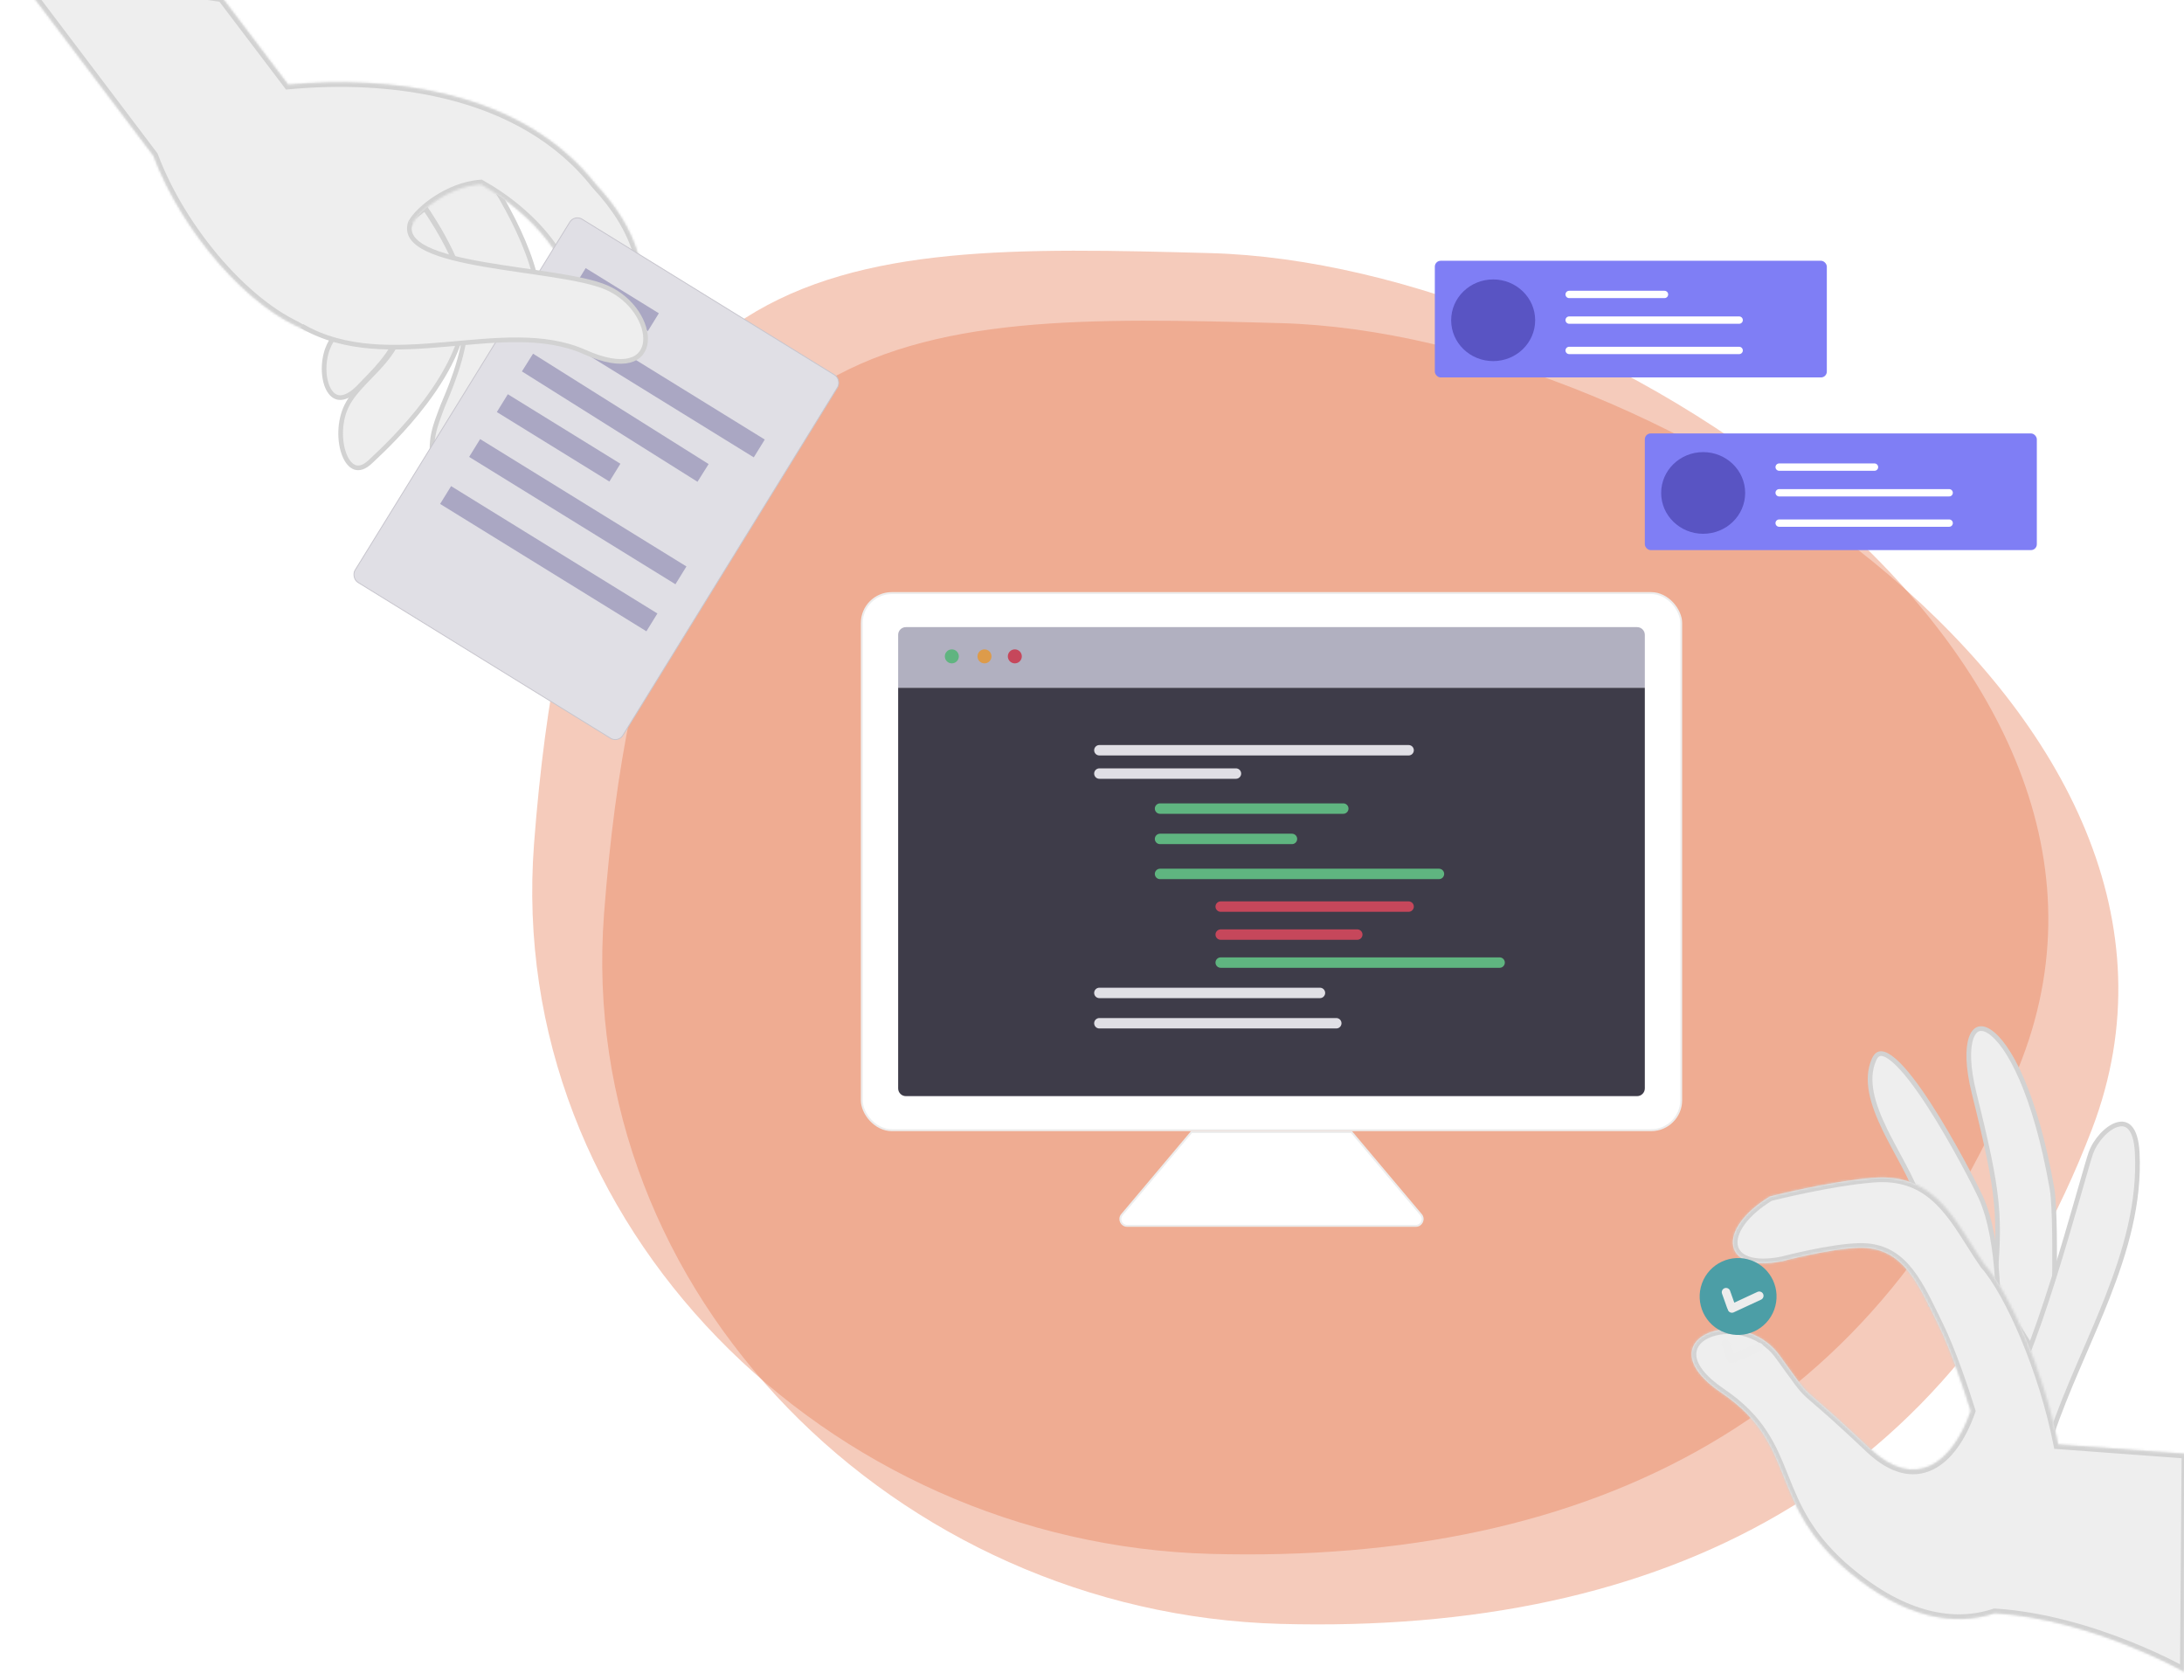 <?xml version="1.0" encoding="UTF-8" standalone="no"?>
<svg
   xmlns:dc="http://purl.org/dc/elements/1.1/"
   xmlns:cc="http://creativecommons.org/ns#"
   xmlns:rdf="http://www.w3.org/1999/02/22-rdf-syntax-ns#"
   xmlns:svg="http://www.w3.org/2000/svg"
   xmlns="http://www.w3.org/2000/svg"
   xmlns:sodipodi="http://sodipodi.sourceforge.net/DTD/sodipodi-0.dtd"
   xmlns:inkscape="http://www.inkscape.org/namespaces/inkscape"
   width="935.996"
   height="720"
   viewBox="0 0 935.996 720"
   id="svg2"
   version="1.1"
   inkscape:version="0.91 r13725"
   sodipodi:docname="web3hero.svg"
   style="fill:none">
  <sodipodi:namedview
     pagecolor="#ffffff"
     bordercolor="#666666"
     borderopacity="1"
     objecttolerance="10"
     gridtolerance="10"
     guidetolerance="10"
     inkscape:pageopacity="0"
     inkscape:pageshadow="2"
     inkscape:window-width="764"
     inkscape:window-height="571"
     id="namedview137"
     showgrid="false"
     fit-margin-top="0"
     fit-margin-left="0"
     fit-margin-right="0"
     fit-margin-bottom="0"
     inkscape:zoom="0.80229423"
     inkscape:cx="948.99281"
     inkscape:cy="-91.870431"
     inkscape:window-x="422"
     inkscape:window-y="174"
     inkscape:window-maximized="0"
     inkscape:current-layer="svg2" />
  <path
     d="m 866.556,453.911 c -58.42,152.815 -183.115,216.5 -347.72,212.01 -164.605,-4.49 -302.317,-141.11 -289.968,-304.244 19.616,-259.12 125.363,-257.69 289.968,-253.201 164.605,4.49 415.282,168.705 347.72,345.435 z"
     id="path4"
     inkscape:connector-curvature="0"
     style="opacity:0.4;fill:#e77e55" />
  <path
     d="m 896.556,483.911 c -58.42,152.815 -183.115,216.5 -347.72,212.01 -164.605,-4.49 -302.317,-141.11 -289.968,-304.244 19.616,-259.12 125.363,-257.69 289.968,-253.201 164.605,4.49 415.282,168.705 347.72,345.435 z"
     id="path6"
     inkscape:connector-curvature="0"
     style="opacity:0.4;fill:#e77e55" />
  <path
     d="m 181.69,88.21 24.873,-16.581 c 0.124,0.182 0.269,0.394 0.432,0.634 0.632,0.933 1.538,2.295 2.632,4.006 2.188,3.422 5.123,8.235 8.111,13.798 5.997,11.163 12.129,25.203 12.98,37.056 0.985,13.713 -3.251,28.837 -8.485,41.419 -5.235,12.587 -11.401,22.472 -14.131,25.692 -0.717,0.847 -1.498,1.829 -2.316,2.861 l -0.098,0.124 c -0.793,1 -1.624,2.048 -2.487,3.089 -1.803,2.177 -3.701,4.272 -5.587,5.765 -1.915,1.515 -3.635,2.263 -5.117,2.092 -1.408,-0.163 -2.967,-1.209 -4.459,-4.214 -5.43,-10.934 -1.932,-20.326 0.306,-26.332 0.248,-0.667 0.481,-1.293 0.685,-1.874 0.316,-0.903 0.858,-2.194 1.539,-3.812 3.464,-8.242 10.496,-24.972 9.341,-42.171 -0.615,-9.162 -5.368,-19.796 -9.886,-28.051 -2.269,-4.148 -4.5,-7.731 -6.163,-10.278 -0.832,-1.274 -1.523,-2.289 -2.006,-2.988 -0.058,-0.083 -0.113,-0.161 -0.164,-0.235 z"
     id="path8"
     inkscape:connector-curvature="0"
     style="fill:#eeeeee;stroke:#d2d2d2;stroke-width:2" />
  <path
     d="m 161.295,105.277 20.822,-15.892 c 0.027,0.04 0.055,0.081 0.084,0.123 0.435,0.631 1.059,1.552 1.815,2.709 1.513,2.315 3.55,5.573 5.65,9.342 4.219,7.571 8.618,17.078 9.612,25.122 1.924,15.585 -6.902,32.186 -16.98,45.576 -8.871,11.786 -18.553,20.885 -22.251,24.36 -0.488,0.46 -0.873,0.821 -1.137,1.077 -2.784,2.701 -5.05,3.163 -6.762,2.593 -1.797,-0.598 -3.41,-2.459 -4.552,-5.324 -2.274,-5.705 -2.312,-14.521 1.05,-21.208 1.679,-3.339 4.255,-6.376 7.173,-9.472 0.839,-0.889 1.709,-1.787 2.592,-2.697 2.153,-2.221 4.379,-4.517 6.399,-6.958 5.763,-6.964 10.065,-15.358 7.443,-27.801 -1.031,-4.898 -3.948,-10.508 -6.55,-14.831 -1.309,-2.176 -2.554,-4.053 -3.473,-5.386 -0.37,-0.537 -0.688,-0.987 -0.935,-1.333 z"
     id="path10"
     inkscape:connector-curvature="0"
     style="fill:#eeeeee;stroke:#d2d2d2;stroke-width:2" />
  <path
     d="m 146.904,127.571 c -0.867,-0.803 -1.608,-2.251 -2.147,-3.624 -0.24,-0.612 -0.428,-1.177 -0.561,-1.608 l 17.11,-7.462 c 0.263,0.285 0.626,0.685 1.061,1.179 0.937,1.068 2.203,2.578 3.517,4.343 2.655,3.566 5.399,8.038 6.151,11.976 1.316,6.885 -1.67,13.637 -5.77,19.459 -3.146,4.467 -6.836,8.244 -9.554,11.025 -0.827,0.845 -1.563,1.599 -2.167,2.252 -3.429,3.708 -6.241,5.147 -8.376,5.283 -2.048,0.13 -3.729,-0.93 -4.998,-2.933 -1.283,-2.027 -2.073,-4.936 -2.236,-8.172 -0.163,-3.224 0.3,-6.688 1.44,-9.782 1.825,-4.953 4.847,-7.514 7.32,-9.609 0.61,-0.517 1.187,-1.006 1.704,-1.496 1.275,-1.207 2.368,-2.612 2.027,-4.564 -0.159,-0.915 -0.622,-1.853 -1.354,-2.855 -0.735,-1.006 -1.778,-2.126 -3.167,-3.412 z"
     id="path12"
     inkscape:connector-curvature="0"
     style="fill:#eeeeee;stroke:#d2d2d2;stroke-width:2" />
  <mask
     id="path-6-inside-1"
     fill="white">
    <path
       d="M 38.608,45.019 99.847,126.019 C 111.998,158.5 140.803,191.867 166,201 c 3.297,1.195 34.686,-26.574 44.951,-46.078 2.749,-5.223 15.125,-15.59 29.136,-16.663 21.533,11.976 42.121,34.155 39.531,56.245 -1.614,13.762 -11.819,30.515 -11.819,30.515 -15.198,24.209 8.959,46.336 19.521,24.311 0,0 17.749,-26.859 21.418,-47.671 4.476,-25.394 -1.717,-44.52 -19.269,-63.324 C 257.512,97.559 199.78,91.507 157.581,95.548 L 129.214,58.118 38.608,45.019 Z"
       id="path15"
       inkscape:connector-curvature="0"
       style="clip-rule:evenodd;fill-rule:evenodd" />
  </mask>
  <path
     d="M 4.53,-14.228 65.769,66.772 c 12.151,32.481 40.956,65.848 66.153,74.981 3.297,1.195 34.686,-26.574 44.951,-46.078 2.749,-5.223 15.125,-15.59 29.136,-16.663 21.533,11.976 42.121,34.155 39.531,56.245 -1.614,13.762 -11.819,30.515 -11.819,30.515 -15.198,24.209 8.959,46.336 19.521,24.311 0,0 17.749,-26.859 21.418,-47.671 4.476,-25.394 -1.717,-44.52 -19.269,-63.324 -31.957,-40.776 -89.689,-46.828 -131.888,-42.787 L 95.137,-1.129 4.53,-14.228 Z"
     id="path17"
     inkscape:connector-curvature="0"
     style="clip-rule:evenodd;fill:#eeeeee;fill-rule:evenodd" />
  <path
     d="m 99.847,126.019 1.873,-0.701 -0.102,-0.273 -0.176,-0.232 -1.595,1.206 z M 38.608,45.019 38.894,43.04 l -4.816,-0.696 2.935,3.882 1.595,-1.206 z M 166,201 l 0.682,-1.88 0,0 L 166,201 Z m 44.951,-46.078 1.77,0.932 0,0 -1.77,-0.932 z m 29.136,-16.663 0.972,-1.748 -0.526,-0.292 -0.599,0.046 0.153,1.994 z m 39.531,56.245 -1.987,-0.233 1.987,0.233 z m -11.819,30.515 1.694,1.063 0.007,-0.011 0.007,-0.012 -1.708,-1.04 z m 19.521,24.311 -1.669,-1.102 -0.075,0.114 -0.06,0.124 1.804,0.864 z m 21.418,-47.671 1.97,0.347 -1.97,-0.347 z m -19.269,-63.324 -1.574,1.234 0.053,0.067 0.059,0.064 1.462,-1.365 z m -131.888,-42.787 -1.594,1.208 0.674,0.889 1.111,-0.106 -0.191,-1.991 z m -28.367,-37.43 1.594,-1.208 -0.495,-0.654 -0.813,-0.117 -0.286,1.979 z m -27.772,66.695 -61.239,-81 -3.191,2.412 61.239,80.999 3.191,-2.412 z m 65.24,74.307 c -12.158,-4.407 -25.392,-14.761 -37.147,-28.173 -11.73,-13.385 -21.834,-29.642 -27.815,-45.629 l -3.747,1.402 c 6.17,16.494 16.544,33.161 28.553,46.863 11.985,13.675 25.752,24.571 38.792,29.297 l 1.363,-3.76 z m 42.499,-45.129 c -4.979,9.461 -15.203,21.099 -24.709,30.295 -4.733,4.578 -9.228,8.493 -12.719,11.175 -1.753,1.346 -3.208,2.348 -4.289,2.966 -0.546,0.313 -0.935,0.491 -1.18,0.576 -0.367,0.126 -0.096,-0.062 0.398,0.117 l -1.363,3.76 c 0.906,0.329 1.808,0.063 2.268,-0.095 0.582,-0.201 1.216,-0.515 1.863,-0.886 1.307,-0.748 2.925,-1.872 4.74,-3.266 3.642,-2.798 8.253,-6.82 13.063,-11.472 9.58,-9.267 20.183,-21.265 25.468,-31.307 l -3.54,-1.863 z m 30.753,-17.726 c -7.432,0.569 -14.348,3.589 -19.73,7.093 -5.324,3.468 -9.423,7.593 -11.023,10.633 l 3.54,1.863 c 1.149,-2.183 4.613,-5.853 9.666,-9.144 4.996,-3.253 11.273,-5.953 17.852,-6.457 l -0.305,-3.988 z m 41.67,58.472 c 1.378,-11.748 -3.423,-23.327 -11.118,-33.365 -7.708,-10.054 -18.462,-18.762 -29.427,-24.861 l -1.945,3.496 c 10.568,5.877 20.875,14.247 28.197,23.799 7.335,9.568 11.533,20.123 10.32,30.465 l 3.973,0.466 z m -13.805,30.282 c 1.708,1.04 1.708,1.04 1.708,1.04 0,-0.001 10e-4,-0.001 10e-4,-0.002 0,0 0.001,-10e-4 0.002,-0.003 0.002,-0.003 0.004,-0.006 0.007,-0.011 0.005,-0.009 0.014,-0.023 0.024,-0.04 0.021,-0.035 0.052,-0.086 0.091,-0.152 0.078,-0.132 0.192,-0.324 0.337,-0.573 0.29,-0.498 0.703,-1.22 1.202,-2.128 0.998,-1.816 2.346,-4.38 3.745,-7.383 2.778,-5.963 5.843,-13.826 6.688,-21.03 l -3.973,-0.466 c -0.769,6.557 -3.613,13.952 -6.341,19.806 -1.354,2.906 -2.658,5.39 -3.624,7.145 -0.482,0.878 -0.879,1.572 -1.154,2.044 -0.138,0.236 -0.244,0.417 -0.316,0.537 -0.036,0.06 -0.063,0.106 -0.081,0.135 -0.009,0.015 -0.015,0.025 -0.019,0.032 -0.002,0.003 -0.004,0.006 -0.005,0.007 0,0.001 0,0.001 0,0.002 0,0 0,0 0,0 0,0 0,-0.001 1.708,1.04 z m 17.717,23.447 c -2.464,5.139 -5.516,7.302 -8.2,7.795 -2.693,0.494 -5.579,-0.587 -7.96,-3.119 -4.746,-5.046 -7.052,-15.608 0.137,-27.06 l -3.388,-2.127 c -8.009,12.758 -5.836,25.364 0.338,31.928 3.078,3.273 7.263,5.107 11.595,4.312 4.34,-0.796 8.269,-4.127 11.085,-10 l -3.607,-1.729 z m 21.252,-47.154 c -1.778,10.088 -7.01,21.78 -11.885,31.057 -2.425,4.615 -4.738,8.587 -6.443,11.404 -0.853,1.408 -1.553,2.526 -2.038,3.29 -0.243,0.382 -0.432,0.676 -0.56,0.872 -0.064,0.099 -0.112,0.173 -0.144,0.222 -0.016,0.025 -0.028,0.043 -0.036,0.055 -0.004,0.006 -0.007,0.01 -0.009,0.013 -0.001,0.001 -0.001,0.002 -0.002,0.002 0,0.001 0,0.001 0,0.001 0,0 0,0 1.669,1.102 1.668,1.103 1.669,1.103 1.669,1.102 0,0 0,0 0.001,-10e-4 0,-0.001 10e-4,-0.003 0.003,-0.004 0.002,-0.004 0.006,-0.01 0.011,-0.017 0.009,-0.014 0.022,-0.035 0.04,-0.062 0.035,-0.053 0.087,-0.132 0.154,-0.236 0.134,-0.207 0.33,-0.511 0.58,-0.904 0.499,-0.786 1.215,-1.928 2.083,-3.364 1.737,-2.869 4.092,-6.913 6.563,-11.614 4.916,-9.356 10.393,-21.5 12.284,-32.224 l -3.94,-0.694 z M 288.007,139.7 c 8.623,9.238 14.373,18.465 17.446,28.416 3.071,9.946 3.509,20.747 1.315,33.196 l 3.94,0.694 c 2.281,-12.945 1.861,-24.404 -1.433,-35.07 -3.293,-10.662 -9.415,-20.4 -18.344,-29.966 l -2.924,2.73 z M 157.772,97.539 c 42.046,-4.026 98.833,2.104 130.123,42.03 l 3.148,-2.468 C 258.419,95.474 199.741,89.501 157.39,93.557 l 0.382,3.982 z m -30.152,-38.213 28.367,37.43 3.188,-2.416 -28.367,-37.43 -3.188,2.416 z M 38.322,46.999 128.928,60.097 129.5,56.138 38.894,43.04 38.322,46.999 Z"
     mask="url(#path-6-inside-1)"
     id="path19"
     inkscape:connector-curvature="0"
     style="fill:#d2d2d2"
     transform="translate(-34.077,-59.247)" />
  <rect
     x="257.829"
     y="-51.039"
     width="134.854"
     height="182.922"
     rx="3.815"
     transform="matrix(0.851,0.525,-0.525,0.851,0,0)"
     id="rect21"
     style="fill:#e0dfe5;stroke:#c7c5cd;stroke-width:0.37" />
  <line
     x1="248.65"
     y1="118.719"
     x2="280.007"
     y2="138.077"
     id="line23"
     style="stroke:#aaa7c3;stroke-width:8.969" />
  <line
     x1="236.988"
     y1="137.606"
     x2="325.4"
     y2="192.186"
     id="line25"
     style="stroke:#aaa7c3;stroke-width:8.969" />
  <line
     x1="203.416"
     y1="191.988"
     x2="291.827"
     y2="246.568"
     id="line27"
     style="stroke:#aaa7c3;stroke-width:8.969" />
  <line
     x1="190.972"
     y1="212.147"
     x2="279.384"
     y2="266.727"
     id="line29"
     style="stroke:#aaa7c3;stroke-width:8.969" />
  <line
     y1="155.37"
     x2="301.31"
     y2="202.672"
     id="line31"
     x1="226.066"
     style="stroke:#aaa7c3;stroke-width:8.969" />
  <line
     x1="215.285"
     y1="172.766"
     x2="263.527"
     y2="202.548"
     id="line33"
     style="stroke:#aaa7c3;stroke-width:8.969" />
  <path
     d="m 250.575,150.857 c 34.653,15.468 31.647,-17.87 9.457,-27.6 -20.848,-9.143 -88.906,-7.466 -84.619,-28.367 0,0 -82.702,22.706 -45.346,44.284 37.356,21.579 85.856,-3.786 120.508,11.683 z"
     id="path35"
     inkscape:connector-curvature="0"
     style="fill:#eeeeee" />
  <path
     d="m 129.423,139.753 c 37.356,21.579 86.5,-4.364 121.152,11.104 34.652,15.468 31.647,-17.87 9.457,-27.6 -20.849,-9.143 -91.109,-8.004 -84.109,-28.004"
     id="path37"
     inkscape:connector-curvature="0"
     style="stroke:#d2d2d2;stroke-width:2" />
  <rect
     x="704.923"
     y="185.753"
     width="168"
     height="50"
     rx="2.516"
     id="rect39"
     style="fill:#7f7ef5" />
  <ellipse
     cx="729.923"
     cy="211.253"
     rx="18"
     ry="17.5"
     id="ellipse41"
     style="fill:#5954c3" />
  <line
     x1="762.495"
     y1="200.181"
     x2="803.351"
     y2="200.181"
     id="line43"
     style="stroke:#ffffff;stroke-width:3.145;stroke-linecap:round" />
  <line
     x1="762.495"
     y1="211.181"
     x2="835.351"
     y2="211.181"
     id="line45"
     style="stroke:#ffffff;stroke-width:3.145;stroke-linecap:round" />
  <line
     x1="762.495"
     y1="224.181"
     x2="835.351"
     y2="224.181"
     id="line47"
     style="stroke:#ffffff;stroke-width:3.145;stroke-linecap:round" />
  <rect
     x="614.923"
     y="111.753"
     width="168"
     height="50"
     rx="2.516"
     id="rect49"
     style="fill:#7f7ef5" />
  <ellipse
     cx="639.923"
     cy="137.253"
     rx="18"
     ry="17.5"
     id="ellipse51"
     style="fill:#5954c3" />
  <line
     x1="672.495"
     y1="126.181"
     x2="713.351"
     y2="126.181"
     id="line53"
     style="stroke:#ffffff;stroke-width:3.145;stroke-linecap:round" />
  <line
     x1="672.495"
     y1="137.181"
     x2="745.351"
     y2="137.181"
     id="line55"
     style="stroke:#ffffff;stroke-width:3.145;stroke-linecap:round" />
  <line
     x1="672.495"
     y1="150.181"
     x2="745.351"
     y2="150.181"
     id="line57"
     style="stroke:#ffffff;stroke-width:3.145;stroke-linecap:round" />
  <rect
     x="369.338"
     y="254.168"
     width="351.171"
     height="230.171"
     rx="12.85"
     id="rect59"
     style="fill:#ffffff;stroke:#ededed;stroke-width:0.829" />
  <path
     d="m 480.827,520.569 29.789,-35.401 68.614,0 29.789,35.401 c 1.588,1.887 0.246,4.769 -2.221,4.769 l -123.75,0 c -2.467,0 -3.809,-2.882 -2.221,-4.769 z"
     id="path61"
     inkscape:connector-curvature="0"
     style="fill:#ffffff;stroke:#ededed;stroke-width:0.829" />
  <g
     id="g63"
     style="filter:url(#filter0_i)"
     transform="translate(-34.077,-59.247)">
    <path
       d="m 419,331.316 c 0,-1.831 1.485,-3.316 3.316,-3.316 l 313.368,0 c 1.831,0 3.316,1.485 3.316,3.316 l 0,22.684 -320,0 0,-22.684 z"
       id="path65"
       inkscape:connector-curvature="0"
       style="fill:#b1b0c0" />
    <circle
       cx="442"
       cy="340.533"
       r="3"
       id="circle67"
       style="fill:#60b480" />
    <circle
       cx="456"
       cy="340.533"
       r="3"
       id="circle69"
       style="fill:#dd9b4a" />
    <circle
       cx="469"
       cy="340.533"
       r="3"
       id="circle71"
       style="fill:#c6475b" />
    <path
       d="m 419,354 320,0 0,171.684 c 0,1.831 -1.485,3.316 -3.316,3.316 l -313.368,0 C 420.485,529 419,527.515 419,525.684 L 419,354 Z"
       id="path73"
       inkscape:connector-curvature="0"
       style="fill:#3e3c49" />
    <line
       x1="505.233"
       y1="380.767"
       x2="637.767"
       y2="380.767"
       id="line75"
       style="stroke:#e0dfe5;stroke-width:4.467;stroke-linecap:round" />
    <line
       x1="505.233"
       y1="390.767"
       x2="563.767"
       y2="390.767"
       id="line77"
       style="stroke:#e0dfe5;stroke-width:4.467;stroke-linecap:round" />
    <line
       x1="531.233"
       y1="405.767"
       x2="609.767"
       y2="405.767"
       id="line79"
       style="stroke:#5fb580;stroke-width:4.467;stroke-linecap:round" />
    <line
       x1="531.233"
       y1="418.767"
       x2="587.767"
       y2="418.767"
       id="line81"
       style="stroke:#5fb580;stroke-width:4.467;stroke-linecap:round" />
    <line
       x1="531.233"
       y1="433.767"
       x2="650.767"
       y2="433.767"
       id="line83"
       style="stroke:#5fb580;stroke-width:4.467;stroke-linecap:round" />
    <line
       x1="557.233"
       y1="471.767"
       x2="676.767"
       y2="471.767"
       id="line85"
       style="stroke:#5fb580;stroke-width:4.467;stroke-linecap:round" />
    <line
       x1="505.233"
       y1="484.767"
       x2="599.767"
       y2="484.767"
       id="line87"
       style="stroke:#e0dfe5;stroke-width:4.467;stroke-linecap:round" />
    <line
       x1="505.233"
       y1="497.767"
       x2="606.767"
       y2="497.767"
       id="line89"
       style="stroke:#e0dfe5;stroke-width:4.467;stroke-linecap:round" />
    <line
       x1="557.233"
       y1="447.767"
       x2="637.767"
       y2="447.767"
       id="line91"
       style="stroke:#c6475b;stroke-width:4.467;stroke-linecap:round" />
    <line
       x1="557.233"
       y1="459.767"
       x2="615.767"
       y2="459.767"
       id="line93"
       style="stroke:#c6475b;stroke-width:4.467;stroke-linecap:round" />
  </g>
  <path
     d="m 855.544,515.515 c 1.105,11.509 0.481,21.347 -0.881,36.842 l 24.864,39.065 c 0.065,-1.955 0.152,-4.718 0.249,-8.059 0.2,-6.862 0.439,-16.164 0.598,-25.922 0.16,-9.759 0.239,-19.969 0.12,-28.649 -0.12,-8.711 -0.44,-15.799 -1.062,-19.367 -3.578,-20.516 -8.259,-36.066 -13.077,-47.148 -4.839,-11.129 -9.758,-17.616 -13.722,-20.195 -1.966,-1.279 -3.549,-1.506 -4.74,-1.092 -1.197,0.415 -2.308,1.582 -3.09,3.784 -1.573,4.429 -1.556,12.39 1.211,23.535 5.56,22.394 8.418,35.631 9.53,47.206 z"
     id="path95"
     inkscape:connector-curvature="0"
     style="fill:#eeeeee;stroke:#d2d2d2;stroke-width:2" />
  <path
     d="m 827.937,559.237 28.398,7.15 c 0.002,-0.098 0.005,-0.202 0.008,-0.312 0.023,-1.001 0.047,-2.454 0.048,-4.261 0.001,-3.613 -0.091,-8.636 -0.466,-14.268 -0.752,-11.3 -2.633,-24.919 -7.09,-34.571 -2.084,-4.512 -11.891,-23.794 -22.188,-39.634 -5.16,-7.939 -10.385,-14.92 -14.781,-18.769 -2.224,-1.948 -4.07,-2.942 -5.474,-3.04 -0.662,-0.045 -1.225,0.107 -1.729,0.47 -0.521,0.375 -1.041,1.022 -1.505,2.067 -3.885,8.745 -0.58,19.234 4.583,29.909 1.807,3.735 3.808,7.43 5.762,11.04 0.825,1.523 1.641,3.031 2.431,4.521 2.645,4.984 4.994,9.758 6.239,14.031 2.269,7.786 3.714,19.416 4.595,29.039 0.441,4.824 0.742,9.166 0.932,12.301 0.095,1.568 0.163,2.836 0.207,3.711 0.012,0.234 0.022,0.44 0.03,0.616 z"
     id="path97"
     inkscape:connector-curvature="0"
     style="fill:#eeeeee;stroke:#d2d2d2;stroke-width:2" />
  <path
     d="m 860.256,596.688 c -0.374,0.409 -0.761,0.779 -1.161,1.085 l 20.061,17.195 c 3.174,-9.498 7.09,-18.99 11.166,-28.507 1.019,-2.381 2.048,-4.762 3.078,-7.146 3.298,-7.634 6.607,-15.291 9.643,-23.019 7.966,-20.279 13.991,-40.897 12.898,-62.37 -0.285,-5.605 -1.515,-8.891 -3.063,-10.608 -1.47,-1.632 -3.351,-1.975 -5.46,-1.362 -2.165,0.628 -4.508,2.263 -6.586,4.506 -2.068,2.232 -3.802,4.989 -4.786,7.749 -0.661,1.857 -2.165,7.101 -4.244,14.355 -0.475,1.656 -0.98,3.417 -1.512,5.266 -2.851,9.916 -6.457,22.308 -10.298,34.509 -3.84,12.197 -7.922,24.228 -11.727,33.414 -1.901,4.59 -3.746,8.502 -5.47,11.378 -0.862,1.437 -1.71,2.644 -2.539,3.555 z"
     id="path99"
     inkscape:connector-curvature="0"
     style="fill:#eeeeee;stroke:#d2d2d2;stroke-width:2" />
  <mask
     id="path-47-inside-2"
     fill="white">
    <path
       d="m 826.998,733.262 c 23.301,19.249 44.553,23.159 61.963,17.322 41.931,2.691 81.392,25.232 81.392,25.232 l 0.706,-93.501 -54.933,-4.053 c -6.243,-31.918 -20.948,-65.234 -31.528,-77.128 -2.014,-2.902 -3.914,-5.9 -5.8,-8.878 -9.686,-15.293 -19.023,-30.036 -41.799,-28.256 -18.839,1.473 -44.405,8 -44.405,8 -23.207,14.132 -20.595,33 5.405,27.706 0,0 20.613,-5.455 33,-5.706 17.546,-0.356 24.213,13.339 32.401,30.16 0.509,1.046 1.025,2.104 1.548,3.172 5.617,11.442 11.275,28.692 13.752,36.595 -7.973,22.827 -23.98,34.35 -43.23,16.112 -12.832,-12.157 -19.147,-17.583 -22.875,-20.786 -2.119,-1.821 -3.402,-2.924 -4.572,-4.136 -1.796,-1.862 -3.324,-3.983 -7.198,-9.361 -1.122,-1.558 -2.442,-3.389 -4.022,-5.567 -16.831,-23.2 -58.682,-6.824 -25.019,15.921 16.912,11.427 21.68,23.339 26.803,36.136 5.074,12.675 10.496,26.218 28.411,41.016 z"
       id="path102"
       inkscape:connector-curvature="0"
       style="clip-rule:evenodd;fill-rule:evenodd" />
  </mask>
  <path
     d="m 792.921,674.015 c 23.301,19.249 44.553,23.159 61.963,17.322 41.931,2.691 81.392,25.232 81.392,25.232 l 0.706,-93.501 -54.933,-4.053 c -6.243,-31.918 -20.948,-65.234 -31.528,-77.128 -2.014,-2.902 -3.914,-5.9 -5.8,-8.878 -9.686,-15.293 -19.023,-30.036 -41.799,-28.256 -18.839,1.473 -44.405,8 -44.405,8 -23.207,14.132 -20.595,33 5.405,27.706 0,0 20.613,-5.455 33,-5.706 17.546,-0.356 24.213,13.339 32.401,30.16 0.509,1.046 1.025,2.104 1.548,3.172 5.617,11.442 11.275,28.692 13.752,36.595 -7.973,22.827 -23.98,34.35 -43.23,16.112 -12.832,-12.157 -19.147,-17.583 -22.875,-20.786 -2.119,-1.821 -3.402,-2.924 -4.572,-4.136 -1.796,-1.862 -3.324,-3.983 -7.198,-9.361 -1.122,-1.558 -2.442,-3.389 -4.022,-5.567 -16.831,-23.2 -58.682,-6.824 -25.019,15.921 16.912,11.427 21.68,23.339 26.803,36.136 5.074,12.675 10.496,26.218 28.411,41.016 z"
     id="path104"
     inkscape:connector-curvature="0"
     style="clip-rule:evenodd;fill:#eeeeee;fill-rule:evenodd" />
  <path
     d="m 888.961,750.584 -0.635,-1.896 0.372,-0.125 0.391,0.025 -0.128,1.996 z m -61.963,-17.322 1.273,-1.542 -1.273,1.542 z m 143.355,42.554 2,0.015 -0.026,3.416 -2.966,-1.695 0.992,-1.736 z m 0.706,-93.501 0.147,-1.995 1.867,0.138 -0.014,1.872 -2,-0.015 z m -54.933,-4.053 -0.147,1.995 -1.522,-0.112 -0.293,-1.499 1.962,-0.384 z m -31.528,-77.128 -1.494,1.33 -0.08,-0.09 -0.069,-0.099 1.643,-1.141 z m -5.8,-8.878 -1.689,1.07 1.689,-1.07 z M 836.999,564 l 0.156,1.994 0,0 -0.156,-1.994 z m -44.405,8 -1.04,-1.708 0.256,-0.156 0.29,-0.074 0.494,1.938 z m 5.405,27.706 0.511,1.933 -0.055,0.015 -0.057,0.011 -0.399,-1.959 z m 33,-5.706 0.04,2 -0.04,-2 z m 32.401,30.16 1.798,-0.875 -1.798,0.875 z m 1.548,3.172 1.796,-0.882 -1.796,0.882 z m 13.752,36.595 1.908,-0.598 0.198,0.632 -0.218,0.626 -1.888,-0.66 z m -43.23,16.112 -1.376,1.452 1.376,-1.452 z m -22.875,-20.786 -1.303,1.517 1.303,-1.517 z m -4.572,-4.136 -1.439,1.388 1.439,-1.388 z m -7.198,-9.361 -1.623,1.169 1.623,-1.169 z m -4.022,-5.567 1.619,-1.175 0,0 -1.619,1.175 z m -25.019,15.921 -1.12,1.657 1.12,-1.657 z m 26.803,36.136 -1.857,0.743 1.857,-0.743 z m 91.01,60.235 c -18.246,6.116 -40.204,1.875 -63.873,-17.677 l 2.547,-3.084 c 22.935,18.945 43.479,22.525 60.055,16.968 l 1.271,3.793 z m 80.756,23.335 c -0.992,1.736 -0.992,1.736 -0.992,1.736 0,0 0,0 -10e-4,0 0,0 -0.002,-10e-4 -0.004,-0.002 -0.004,-0.002 -0.01,-0.006 -0.018,-0.011 -0.018,-0.01 -0.044,-0.025 -0.08,-0.045 -0.073,-0.041 -0.182,-0.102 -0.328,-0.183 -0.291,-0.161 -0.727,-0.4 -1.299,-0.706 -1.143,-0.612 -2.83,-1.494 -4.986,-2.561 -4.315,-2.135 -10.506,-5.013 -17.999,-7.975 -15.006,-5.932 -35.137,-12.162 -55.813,-13.489 l 0.256,-3.992 c 21.255,1.364 41.821,7.75 57.027,13.761 7.614,3.01 13.908,5.935 18.303,8.11 2.198,1.088 3.922,1.989 5.1,2.62 0.589,0.315 1.042,0.563 1.349,0.733 0.154,0.085 0.271,0.151 0.351,0.196 0.04,0.022 0.07,0.04 0.091,0.051 0.011,0.006 0.019,0.011 0.025,0.014 0.003,0.002 0.005,0.003 0.007,0.004 0,10e-4 10e-4,10e-4 0.002,10e-4 0,10e-4 10e-4,10e-4 -0.991,1.738 z m 2.706,-93.486 -0.706,93.501 -4,-0.03 0.706,-93.501 4,0.03 z m -56.786,-6.062 54.933,4.052 -0.294,3.989 -54.933,-4.052 0.294,-3.989 z m -30.18,-76.463 c 5.514,6.2 11.938,17.75 17.74,31.612 5.825,13.914 11.105,30.353 14.256,46.461 l -3.925,0.768 c -3.093,-15.809 -8.287,-31.988 -14.021,-45.685 -5.755,-13.749 -11.974,-24.803 -17.039,-30.497 l 2.989,-2.659 z m -3.138,2.47 c -2.042,-2.943 -3.964,-5.977 -5.846,-8.949 l 3.379,-2.141 c 1.89,2.984 3.767,5.947 5.753,8.809 l -3.286,2.281 z m -5.846,-8.949 c -4.881,-7.707 -9.477,-14.931 -15.589,-20.07 -5.997,-5.042 -13.509,-8.111 -24.365,-7.262 l -0.312,-3.988 c 11.919,-0.931 20.464,2.481 27.251,8.189 6.673,5.61 11.589,13.404 16.394,20.99 l -3.379,2.141 z m -39.954,-27.332 c -9.291,0.726 -20.294,2.705 -29.016,4.516 -4.352,0.904 -8.119,1.762 -10.796,2.394 -1.339,0.316 -2.405,0.575 -3.135,0.755 -0.365,0.09 -0.646,0.16 -0.835,0.207 -0.094,0.024 -0.166,0.042 -0.214,0.054 -0.024,0.006 -0.041,0.011 -0.053,0.014 -0.006,10e-4 -0.01,0.002 -0.013,0.003 -10e-4,0 -0.002,10e-4 -0.003,10e-4 0,0 -10e-4,0 -10e-4,0 0,0 0,0 -0.495,-1.938 -0.494,-1.938 -0.494,-1.938 -0.494,-1.938 0,0 10e-4,0 10e-4,0 10e-4,0 0.003,-10e-4 0.004,-10e-4 0.004,-0.001 0.009,-0.002 0.015,-0.004 0.013,-0.003 0.032,-0.008 0.057,-0.014 0.051,-0.013 0.125,-0.032 0.222,-0.056 0.195,-0.049 0.481,-0.121 0.852,-0.212 0.742,-0.183 1.821,-0.445 3.173,-0.764 2.705,-0.639 6.507,-1.505 10.902,-2.417 8.77,-1.821 19.969,-3.842 29.517,-4.588 l 0.312,3.988 z m -43.52,7.714 c -5.633,3.43 -9.595,7.087 -12.013,10.486 -2.439,3.43 -3.185,6.411 -2.807,8.604 0.355,2.063 1.778,3.86 4.771,4.913 3.07,1.08 7.707,1.319 14.014,0.035 l 0.798,3.919 c -6.694,1.363 -12.133,1.229 -16.14,-0.181 -4.084,-1.437 -6.738,-4.248 -7.385,-8.007 -0.625,-3.628 0.703,-7.683 3.489,-11.601 2.807,-3.947 7.221,-7.948 13.192,-11.584 l 2.081,3.416 z m 4.364,25.998 c -0.512,-1.934 -0.512,-1.934 -0.511,-1.934 0,0 0,0 10e-4,0 0,-0.001 0.002,-0.001 0.003,-0.001 0.003,-10e-4 0.007,-0.002 0.012,-0.003 0.011,-0.003 0.027,-0.007 0.047,-0.013 0.041,-0.01 0.101,-0.026 0.179,-0.047 0.157,-0.04 0.388,-0.1 0.685,-0.176 0.595,-0.151 1.456,-0.367 2.527,-0.626 2.142,-0.519 5.127,-1.214 8.504,-1.917 6.714,-1.397 15.119,-2.859 21.512,-2.989 l 0.081,4 c -5.994,0.121 -14.088,1.513 -20.778,2.905 -3.324,0.692 -6.266,1.377 -8.377,1.888 -1.055,0.256 -1.901,0.468 -2.482,0.616 -0.291,0.074 -0.515,0.132 -0.666,0.171 -0.075,0.02 -0.132,0.034 -0.17,0.044 -0.019,0.005 -0.033,0.009 -0.043,0.012 -0.004,10e-4 -0.008,0.002 -0.01,0.002 -0.001,10e-4 -0.002,10e-4 -0.002,10e-4 0,0 -10e-4,0 -10e-4,0 0,0 0,0 -0.511,-1.933 z M 830.958,592 c 9.425,-0.191 16.019,3.443 21.244,9.308 5.105,5.732 8.939,13.642 12.996,21.977 l -3.596,1.75 c -4.131,-8.486 -7.725,-15.833 -12.387,-21.066 -4.542,-5.098 -10.055,-8.134 -18.176,-7.969 l -0.081,-4 z m 34.24,31.285 c 0.51,1.046 1.024,2.101 1.546,3.165 l -3.591,1.763 c -0.526,-1.071 -1.042,-2.132 -1.551,-3.178 l 3.596,-1.75 z m 1.546,3.165 c 5.692,11.598 11.39,28.985 13.864,36.879 l -3.817,1.196 c -2.479,-7.912 -8.098,-25.024 -13.638,-36.312 l 3.591,-1.763 z m -29.899,52.137 c 9.264,8.776 17.218,9.971 23.624,6.983 6.675,-3.114 12.422,-11.077 16.342,-22.302 l 3.777,1.319 c -4.052,11.601 -10.295,20.813 -18.428,24.608 -8.404,3.92 -18.079,1.758 -28.066,-7.704 l 2.751,-2.904 z m -22.946,-20.851 c 3.747,3.22 10.086,8.668 22.946,20.851 l -2.751,2.904 C 821.29,669.361 815,663.956 811.292,660.77 l 2.607,-3.034 z m -4.436,-4.008 c 1.091,1.131 2.294,2.168 4.436,4.008 l -2.607,3.034 c -2.097,-1.802 -3.46,-2.971 -4.708,-4.265 l 2.879,-2.777 z m -7.015,-9.141 c 3.913,5.432 5.343,7.408 7.015,9.141 l -2.879,2.777 c -1.92,-1.991 -3.546,-4.256 -7.382,-9.58 l 3.246,-2.338 z m -4.026,-5.573 c 1.582,2.181 2.904,4.015 4.026,5.573 l -3.246,2.338 c -1.122,-1.558 -2.44,-3.387 -4.017,-5.562 l 3.237,-2.349 z m -27.758,18.753 c -8.565,-5.787 -12.867,-11.509 -13.524,-16.754 -0.687,-5.492 2.673,-9.636 7.349,-11.894 9.189,-4.438 24.923,-2.525 33.933,9.895 l -3.237,2.349 c -7.821,-10.78 -21.429,-12.278 -28.957,-8.642 -3.683,1.779 -5.526,4.545 -5.119,7.795 0.438,3.498 3.529,8.352 11.795,13.937 l -2.24,3.314 z m 26.066,35.222 c -5.09,-12.717 -9.675,-24.147 -26.066,-35.222 l 2.24,-3.314 c 17.432,11.778 22.385,24.173 27.54,37.049 l -3.714,1.487 z m 28.994,41.815 C 807.415,719.68 801.841,705.754 796.73,692.989 l 3.714,-1.487 c 5.038,12.586 10.307,25.746 27.827,40.218 l -2.547,3.084 z"
     mask="url(#path-47-inside-2)"
     id="path106"
     inkscape:connector-curvature="0"
     style="fill:#d2d2d2"
     transform="translate(-34.077,-59.247)" />
  <circle
     cx="890.598"
     cy="266.387"
     r="16.482"
     transform="matrix(0.939,0.343,-0.343,0.939,0,0)"
     id="circle108"
     style="fill:#4c9ea6" />
  <line
     x1="739.659"
     y1="575.904"
     x2="741.711"
     y2="581.301"
     id="line110"
     style="stroke:#ededed;stroke-width:3.661;stroke-linecap:round" />
  <line
     x1="753.866"
     y1="577.335"
     x2="742.192"
     y2="582.418"
     id="line112"
     style="stroke:#ededed;stroke-width:3.66;stroke-linecap:round" />
  <line
     x1="739.729"
     y1="553.778"
     x2="741.854"
     y2="559.743"
     id="line114"
     style="stroke:#ededed;stroke-width:3.663;stroke-linecap:round" />
  <line
     x1="753.962"
     y1="555.304"
     x2="742.249"
     y2="560.747"
     id="line116"
     style="stroke:#ededed;stroke-width:3.663;stroke-linecap:round" />
  <defs
     id="defs118">
    <filter
       id="filter0_i"
       x="419"
       y="328"
       width="320"
       height="201"
       filterUnits="userSpaceOnUse"
       style="color-interpolation-filters:sRGB">
      <feFlood
         flood-opacity="0"
         result="BackgroundImageFix"
         id="feFlood121" />
      <feBlend
         mode="normal"
         in="SourceGraphic"
         in2="BackgroundImageFix"
         result="shape"
         id="feBlend123" />
      <feColorMatrix
         in="SourceAlpha"
         type="matrix"
         values="0 0 0 0 0 0 0 0 0 0 0 0 0 0 0 0 0 0 127 0"
         result="hardAlpha"
         id="feColorMatrix125" />
      <feOffset
         id="feOffset127" />
      <feGaussianBlur
         stdDeviation="0.829"
         id="feGaussianBlur129" />
      <feComposite
         in2="hardAlpha"
         operator="arithmetic"
         k2="-1"
         k3="1"
         id="feComposite131"
         k1="0"
         k4="0" />
      <feColorMatrix
         type="matrix"
         values="0 0 0 0 0.537 0 0 0 0 0.537 0 0 0 0 0.537 0 0 0 0.25 0"
         id="feColorMatrix133" />
      <feBlend
         mode="normal"
         in2="shape"
         result="effect1_innerShadow"
         id="feBlend135" />
    </filter>
  </defs>
</svg>
